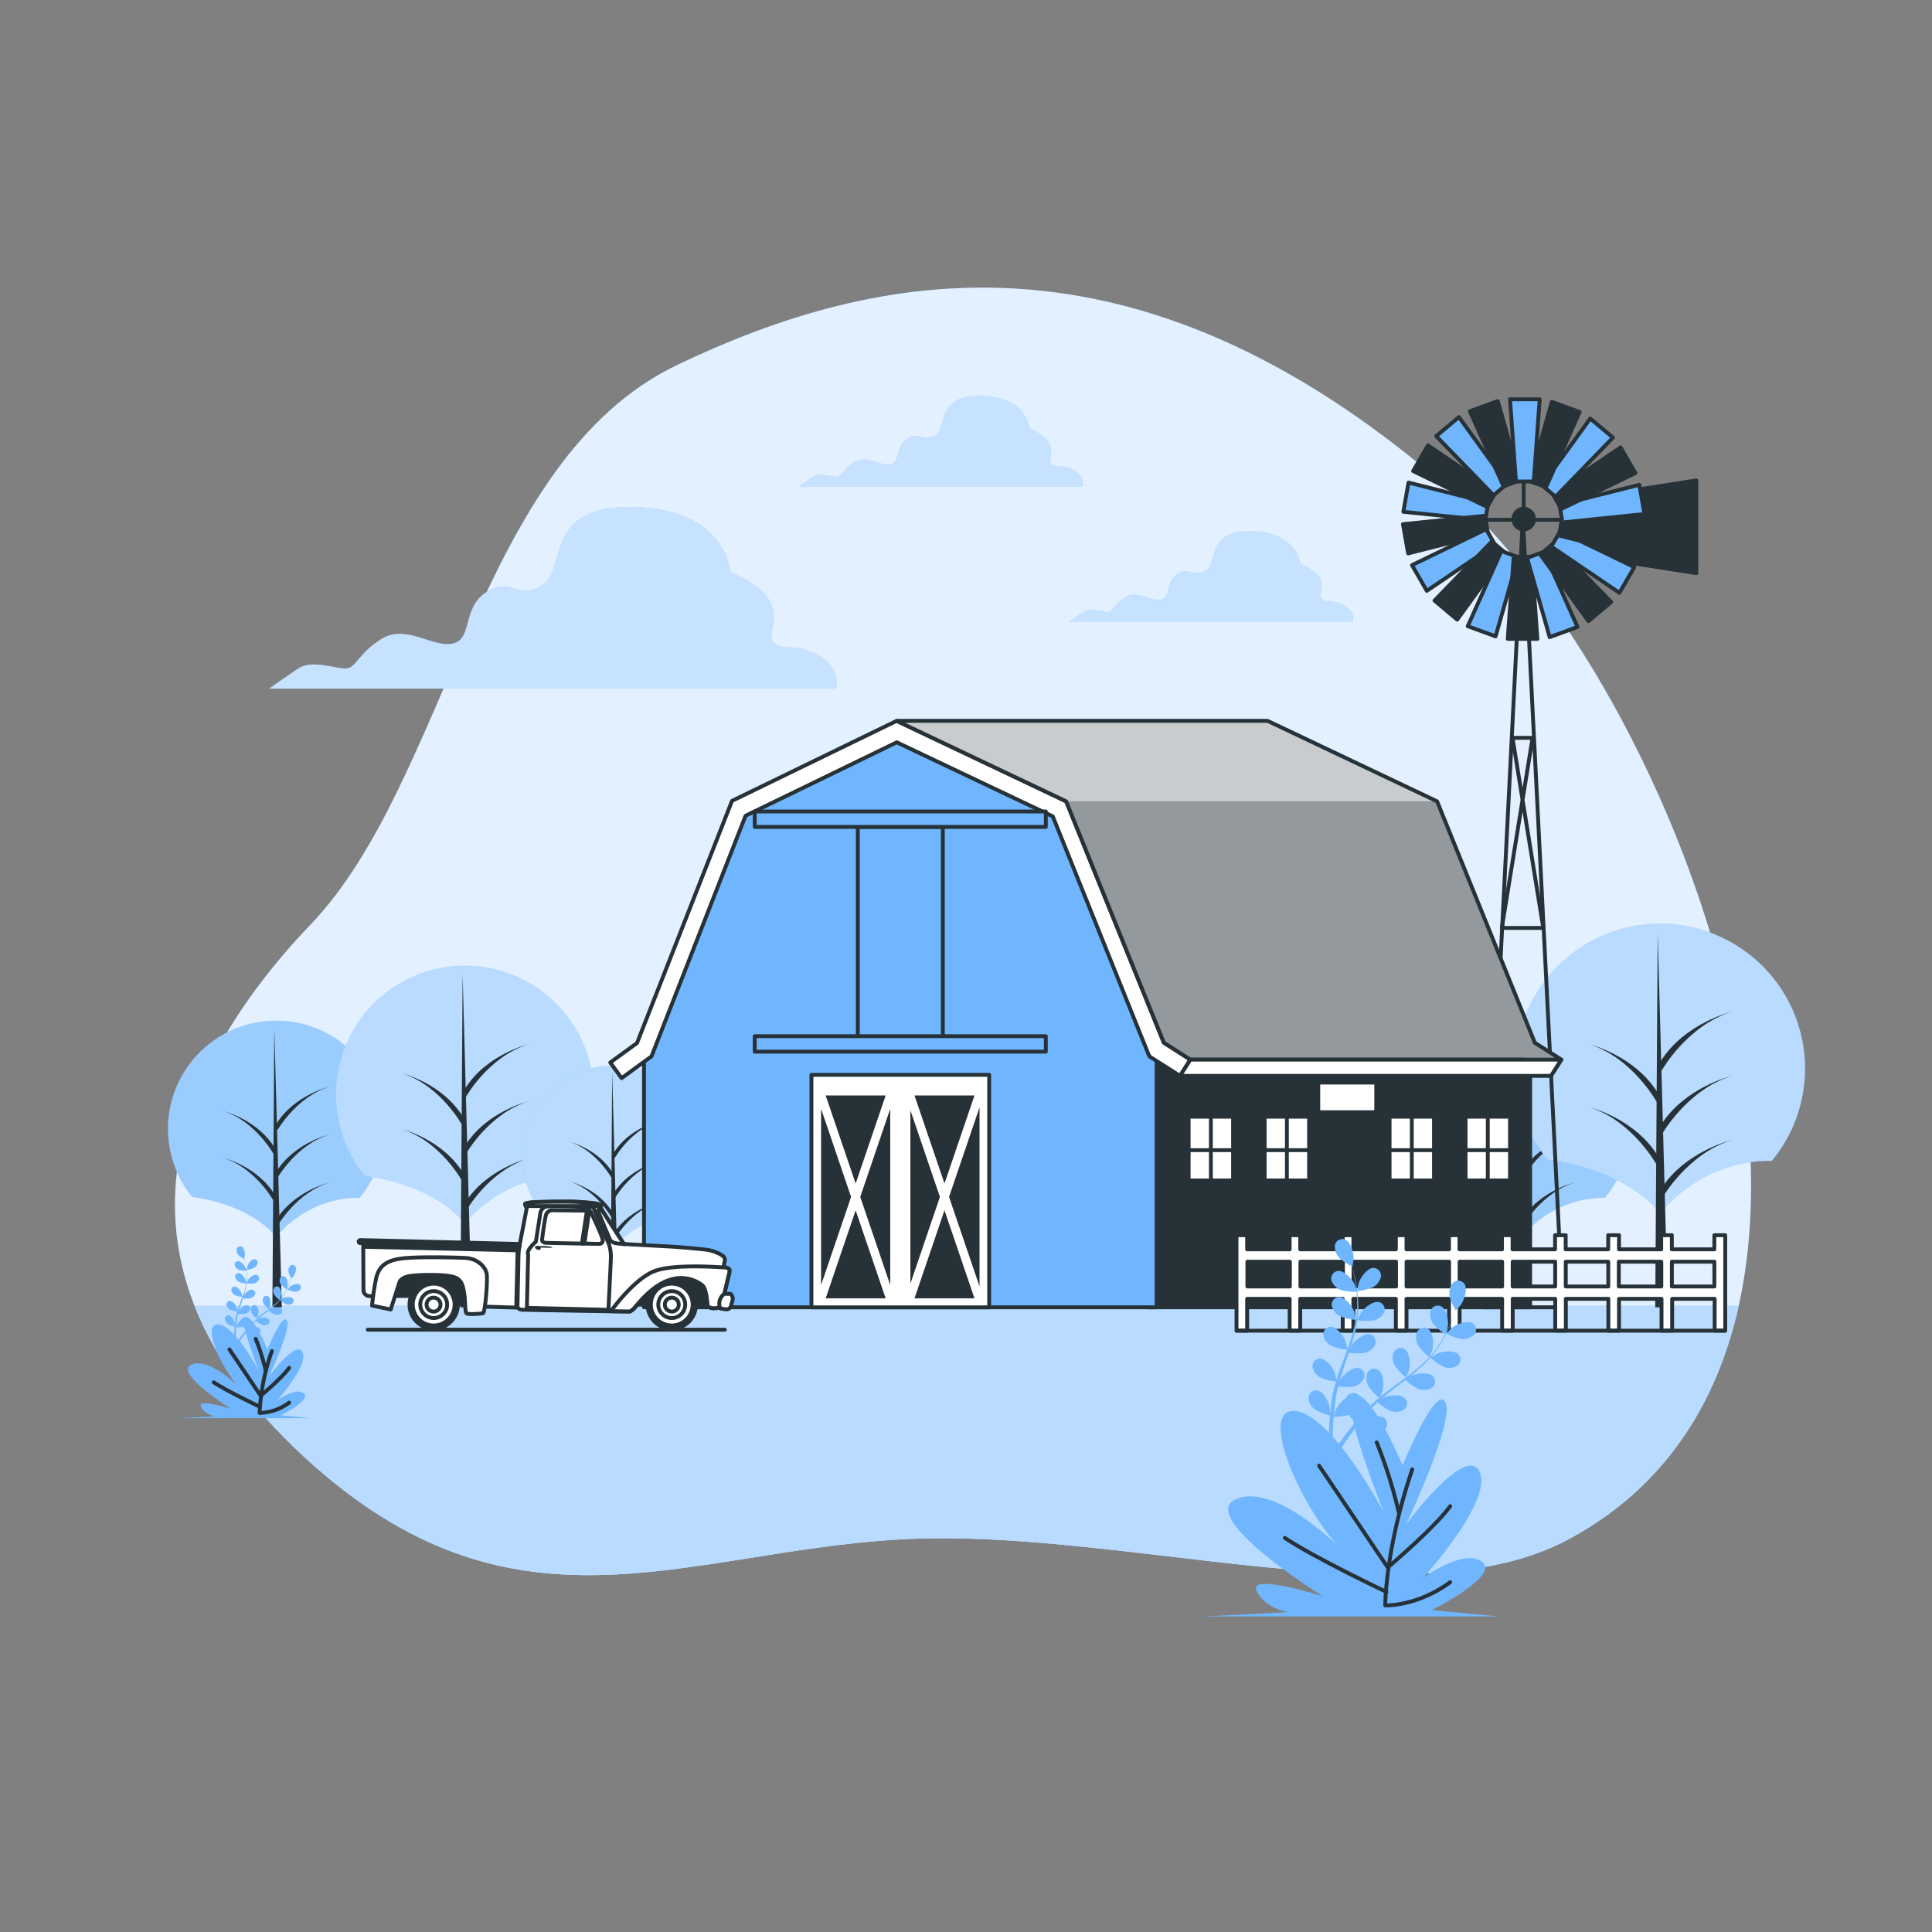 <svg xmlns="http://www.w3.org/2000/svg" viewBox="0 0 500 500"><rect x="0" y="0" width="500" height="500" fill="#808080" stroke="none"/><defs><clipPath id="a"><path d="m404.07 274.23-6.86-4.37-25.29-62.47-43.87-20.83h-96l43.87 20.83 25.29 62.47 6.86 4.37h86.69l6.63 4.21 2.68-4.21z" style="fill: rgb(38, 50, 56); stroke: rgb(38, 50, 56); stroke-linecap: round; stroke-linejoin: round;"></path></clipPath></defs><path d="M452 326.14c8.83-69.74-34-162.42-78.33-200.69-80.09-69.1-146.63-55.74-198.39-31s-59.1 107.39-94.84 144.77-56.06 87.66-1.84 137.72 98 24.62 154.64 21.44 131.85 21.82 172.51.09c28.4-15.17 42.38-41.47 46.25-72.33Z" style="fill: rgb(112, 182, 254);"></path><path d="M452 326.14c8.83-69.74-34-162.42-78.33-200.69-80.09-69.1-146.63-55.74-198.39-31s-59.1 107.39-94.84 144.77-56.06 87.66-1.84 137.72 98 24.62 154.64 21.44 131.85 21.82 172.51.09c28.4-15.17 42.38-41.47 46.25-72.33Z" style="fill: rgb(255, 255, 255); opacity: 0.8;"></path><path d="M50.33 337.92c5.05 12.86 14.12 25.95 28.27 39 54.22 50.05 98 24.62 154.64 21.44s131.85 21.82 172.51.09c24.7-13.2 38.5-34.85 44.24-60.55Z" style="fill: rgb(112, 182, 254);"></path><path d="M50.33 337.92c5.05 12.86 14.12 25.95 28.27 39 54.22 50.05 98 24.62 154.64 21.44s131.85 21.82 172.51.09c24.7-13.2 38.5-34.85 44.24-60.55Z" style="fill: rgb(255, 255, 255); opacity: 0.5;"></path><path d="M211.64 169.5c-6.37-3.48-9.27-.58-11.59-3.48s6.38-10.43-11-18c0 0-1.16-16.23-24.92-16.81s-17.38 16.23-23.76 20.28-8.11-2.31-14.48 1.74-3.48 12.17-8.7 13.33-12.17-5.21-18.54-1.16-6.39 7.6-9.28 7.6-8.7-2.32-12.17 0-7.54 5.21-7.54 5.21h146.62s1.72-5.21-4.64-8.71ZM277.76 121.65c-3.19-1.74-4.64-.29-5.8-1.74s3.19-5.23-5.52-9c0 0-.58-8.13-12.48-8.42s-8.7 8.13-11.89 10.16-4.07-1.16-7.26.87-1.74 6.1-4.35 6.68-6.1-2.62-9.29-.58-3.19 3.77-4.64 3.77-4.35-1.16-6.1 0-3.77 2.61-3.77 2.61h73.42s.92-2.61-2.32-4.35ZM347.76 156.65c-3.19-1.74-4.64-.29-5.8-1.74s3.19-5.23-5.52-9c0 0-.58-8.13-12.48-8.42s-8.7 8.13-11.89 10.16-4.07-1.16-7.26.87-1.74 6.1-4.35 6.68-6.1-2.62-9.29-.58-3.19 3.77-4.64 3.77-4.35-1.16-6.1 0-3.77 2.61-3.77 2.61h73.42s.92-2.61-2.32-4.35Z" style="fill: rgb(112, 182, 254);"></path><g style="opacity: 0.6;"><path d="M211.64 169.5c-6.37-3.48-9.27-.58-11.59-3.48s6.38-10.43-11-18c0 0-1.16-16.23-24.92-16.81s-17.38 16.23-23.76 20.28-8.11-2.31-14.48 1.74-3.48 12.17-8.7 13.33-12.17-5.21-18.54-1.16-6.39 7.6-9.28 7.6-8.7-2.32-12.17 0-7.54 5.21-7.54 5.21h146.62s1.72-5.21-4.64-8.71ZM277.76 121.65c-3.19-1.74-4.64-.29-5.8-1.74s3.19-5.23-5.52-9c0 0-.58-8.13-12.48-8.42s-8.7 8.13-11.89 10.16-4.07-1.16-7.26.87-1.74 6.1-4.35 6.68-6.1-2.62-9.29-.58-3.19 3.77-4.64 3.77-4.35-1.16-6.1 0-3.77 2.61-3.77 2.61h73.42s.92-2.61-2.32-4.35ZM347.76 156.65c-3.19-1.74-4.64-.29-5.8-1.74s3.19-5.23-5.52-9c0 0-.58-8.13-12.48-8.42s-8.7 8.13-11.89 10.16-4.07-1.16-7.26.87-1.74 6.1-4.35 6.68-6.1-2.62-9.29-.58-3.19 3.77-4.64 3.77-4.35-1.16-6.1 0-3.77 2.61-3.77 2.61h73.42s.92-2.61-2.32-4.35Z" style="fill: rgb(255, 255, 255);"></path></g><path d="M49.76 309.79s14.41 1.43 21.71 10.36c0 0 7.71-10.35 21.56-10.13a28 28 0 1 0-43.27-.2Z" style="fill: rgb(112, 182, 254);"></path><path d="M49.76 309.79s14.41 1.43 21.71 10.36c0 0 7.71-10.35 21.56-10.13a28 28 0 1 0-43.27-.2Z" style="fill: rgb(255, 255, 255); opacity: 0.3;"></path><path d="m70.99 266.13-.49 72.2h2.44l-1.95-72.2z" style="fill: rgb(38, 50, 56);"></path><path d="M71.72 317.43s4.86-8.76 13.62-11.43c0 0-9.24 2.19-13.86 9.72ZM71.72 292.63s4.86-8.75 13.62-11.43c0 0-9.24 2.19-13.86 9.73ZM71.72 305s4.86-8.76 13.62-11.43c0 0-9.24 2.19-13.86 9.72ZM71 299s-4.69-8.75-13.14-11.43c0 0 8.92 2.19 13.37 9.73ZM71 311.1s-4.69-8.75-13.14-11.42c0 0 8.92 2.19 13.37 9.72Z" style="fill: rgb(38, 50, 56);"></path><path d="M94.43 304.32s17.16 1.7 25.87 12.34c0 0 9.19-12.33 25.7-12.08a33.36 33.36 0 1 0-51.58-.23Z" style="fill: rgb(112, 182, 254);"></path><path d="M94.43 304.32s17.16 1.7 25.87 12.34c0 0 9.19-12.33 25.7-12.08a33.36 33.36 0 1 0-51.58-.23Z" style="fill: rgb(255, 255, 255); opacity: 0.5;"></path><path d="m119.73 252.28-.58 86.05h2.9l-2.32-86.05z" style="fill: rgb(38, 50, 56);"></path><path d="M120.6 313.42s5.79-10.43 16.22-13.62c0 0-11 2.61-16.51 11.59ZM120.6 283.86s5.79-10.43 16.22-13.62c0 0-11 2.61-16.51 11.59ZM120.6 298.64s5.79-10.43 16.22-13.62c0 0-11 2.61-16.51 11.59ZM119.74 291.4s-5.59-10.43-15.66-13.62c0 0 10.63 2.61 15.94 11.59ZM119.74 305.88s-5.59-10.43-15.66-13.62c0 0 10.63 2.61 15.94 11.59Z" style="fill: rgb(38, 50, 56);"></path><path d="M140.52 314.26s12.16 1.2 18.31 8.73a23.55 23.55 0 0 1 18.2-8.55 23.62 23.62 0 1 0-36.51-.16Z" style="fill: rgb(112, 182, 254);"></path><path d="M140.52 314.26s12.16 1.2 18.31 8.73a23.55 23.55 0 0 1 18.2-8.55 23.62 23.62 0 1 0-36.51-.16Z" style="fill: rgb(255, 255, 255); opacity: 0.5;"></path><path d="m158.43 277.42-.41 60.91h2.05l-1.64-60.91z" style="fill: rgb(38, 50, 56);"></path><path d="M159.05 320.7s4.1-7.39 11.48-9.64c0 0-7.79 1.84-11.69 8.2ZM159.05 299.78s4.1-7.39 11.48-9.64c0 0-7.79 1.84-11.69 8.2ZM159.05 310.24s4.1-7.39 11.48-9.64c0 0-7.79 1.84-11.69 8.2ZM158.44 305.11s-4-7.38-11.08-9.64c0 0 7.52 1.85 11.28 8.2ZM158.44 315.36s-4-7.38-11.08-9.64c0 0 7.52 1.85 11.28 8.21Z" style="fill: rgb(38, 50, 56);"></path><path d="M372.07 309.79s14.4 1.43 21.7 10.36c0 0 7.72-10.35 21.57-10.13a28 28 0 1 0-43.27-.2Z" style="fill: rgb(112, 182, 254);"></path><path d="M372.07 309.79s14.4 1.43 21.7 10.36c0 0 7.72-10.35 21.57-10.13a28 28 0 1 0-43.27-.2Z" style="fill: rgb(255, 255, 255); opacity: 0.3;"></path><path d="m393.3 266.13-.49 72.2h2.43l-1.94-72.2z" style="fill: rgb(38, 50, 56);"></path><path d="M394 317.43s4.86-8.76 13.61-11.43c0 0-9.24 2.19-13.86 9.72ZM394 292.63s4.86-8.75 13.61-11.43c0 0-9.24 2.19-13.86 9.73ZM394 305s4.86-8.76 13.61-11.43c0 0-9.24 2.19-13.86 9.72ZM393.31 299s-4.7-8.75-13.14-11.43c0 0 8.91 2.19 13.37 9.73ZM393.31 311.1s-4.7-8.75-13.14-11.42c0 0 8.91 2.19 13.37 9.72Z" style="fill: rgb(38, 50, 56);"></path><path d="M400.6 300.11S419.89 302 429.66 314c0 0 10.33-13.85 28.88-13.57a37.49 37.49 0 1 0-58-.26Z" style="fill: rgb(112, 182, 254);"></path><path d="M400.6 300.11S419.89 302 429.66 314c0 0 10.33-13.85 28.88-13.57a37.49 37.49 0 1 0-58-.26Z" style="fill: rgb(255, 255, 255); opacity: 0.5;"></path><path d="m429.02 241.64-.65 96.69h3.26l-2.61-96.69z" style="fill: rgb(38, 50, 56);"></path><path d="M430 310.34s6.51-11.72 18.23-15.31c0 0-12.37 2.93-18.56 13ZM430 277.13s6.51-11.72 18.23-15.3c0 0-12.37 2.93-18.56 13ZM430 293.73s6.51-11.72 18.23-15.3c0 0-12.37 2.93-18.56 13ZM429 285.59s-6.28-11.72-17.59-15.3c0 0 11.94 2.93 17.91 13ZM429 301.87s-6.28-11.72-17.59-15.3c0 0 11.94 2.93 17.91 13Z" style="fill: rgb(38, 50, 56);"></path><path d="m408.33 143.53 30.67 4.8v-24l-30.67 4.8v14.4z" style="fill: rgb(38, 50, 56); stroke: rgb(38, 50, 56); stroke-linecap: round; stroke-linejoin: round;"></path><path d="m394.12 134.03-10.33 204.3h20.66l-10.33-204.3zM394.33 134.34v-12.99M383.1 134.53h22.16" style="fill: none; stroke: rgb(38, 50, 56); stroke-linecap: round; stroke-linejoin: round;"></path><path d="M399.4 240.15h-10.73l7.96-49.2h-5.19l7.96 49.2z" style="fill: none; stroke: rgb(38, 50, 56); stroke-linecap: round; stroke-linejoin: round;"></path><path d="m385.19 130.09-.8 4.54-21.2-2.18 1.33-7.56 20.67 5.2z" style="fill: rgb(112, 182, 254); stroke: rgb(38, 50, 56); stroke-linecap: round; stroke-linejoin: round;"></path><path d="m384.29 133.48.8 4.53-20.67 5.21-1.33-7.56 21.2-2.18z" style="fill: rgb(38, 50, 56); stroke: rgb(38, 50, 56); stroke-linecap: round; stroke-linejoin: round;"></path><path d="m384.6 136.96 2.3 3.99-17.64 11.96-3.84-6.65 19.18-9.3z" style="fill: rgb(112, 182, 254); stroke: rgb(38, 50, 56); stroke-linecap: round; stroke-linejoin: round;"></path><path d="m386.08 140.14 3.53 2.96-12.49 17.27-5.88-4.94 14.84-15.29z" style="fill: rgb(38, 50, 56); stroke: rgb(38, 50, 56); stroke-linecap: round; stroke-linejoin: round;"></path><path d="m388.56 142.61 4.33 1.58-5.83 20.5-7.21-2.63 8.71-19.45z" style="fill: rgb(112, 182, 254); stroke: rgb(38, 50, 56); stroke-linecap: round; stroke-linejoin: round;"></path><path d="M391.74 144.09h4.6l1.54 21.25h-7.68l1.54-21.25z" style="fill: rgb(38, 50, 56); stroke: rgb(38, 50, 56); stroke-linecap: round; stroke-linejoin: round;"></path><path d="m395.22 144.39 4.33-1.58 8.71 19.45-7.21 2.63-5.83-20.5z" style="fill: rgb(112, 182, 254); stroke: rgb(38, 50, 56); stroke-linecap: round; stroke-linejoin: round;"></path><path d="m398.61 143.48 3.52-2.96 14.84 15.29-5.88 4.94-12.48-17.27z" style="fill: rgb(38, 50, 56); stroke: rgb(38, 50, 56); stroke-linecap: round; stroke-linejoin: round;"></path><path d="m401.47 141.46 2.3-3.98 19.18 9.3-3.84 6.64-17.64-11.96z" style="fill: rgb(112, 182, 254); stroke: rgb(38, 50, 56); stroke-linecap: round; stroke-linejoin: round;"></path><path d="m403.48 138.59.8-4.53 21.2 2.18-1.34 7.56-20.66-5.21z" style="fill: rgb(38, 50, 56); stroke: rgb(38, 50, 56); stroke-linecap: round; stroke-linejoin: round;"></path><path d="m404.38 135.21-.8-4.54 20.67-5.2 1.33 7.56-21.2 2.18z" style="fill: rgb(112, 182, 254); stroke: rgb(38, 50, 56); stroke-linecap: round; stroke-linejoin: round;"></path><path d="m404.07 131.72-2.3-3.99 17.64-11.95 3.84 6.64-19.18 9.3z" style="fill: rgb(38, 50, 56); stroke: rgb(38, 50, 56); stroke-linecap: round; stroke-linejoin: round;"></path><path d="m402.59 128.55-3.53-2.96 12.49-17.27 5.88 4.93-14.84 15.3z" style="fill: rgb(112, 182, 254); stroke: rgb(38, 50, 56); stroke-linecap: round; stroke-linejoin: round;"></path><path d="m400.11 126.08-4.33-1.58 5.83-20.5 7.21 2.63-8.71 19.45zM387.19 127.22l-2.3 3.99-19.18-9.3 3.84-6.65 17.64 11.96z" style="fill: rgb(38, 50, 56); stroke: rgb(38, 50, 56); stroke-linecap: round; stroke-linejoin: round;"></path><path d="m390.06 125.21-3.53 2.96-14.84-15.3 5.88-4.93 12.49 17.27z" style="fill: rgb(112, 182, 254); stroke: rgb(38, 50, 56); stroke-linecap: round; stroke-linejoin: round;"></path><path d="m393.44 124.3-4.33 1.57-8.71-19.45 7.22-2.62 5.82 20.5z" style="fill: rgb(38, 50, 56); stroke: rgb(38, 50, 56); stroke-linecap: round; stroke-linejoin: round;"></path><path d="M396.93 124.6h-4.6l-1.54-21.26h7.68l-1.54 21.26z" style="fill: rgb(112, 182, 254); stroke: rgb(38, 50, 56); stroke-linecap: round; stroke-linejoin: round;"></path><path d="M397 134.34a2.66 2.66 0 1 0-2.66 2.66 2.66 2.66 0 0 0 2.66-2.66ZM297 271.83h99v66.5h-99z" style="fill: rgb(38, 50, 56); stroke: rgb(38, 50, 56); stroke-linecap: round; stroke-linejoin: round;"></path><path d="M299.33 338.33H166.67v-66.66l24.46-62.48L232 189.33l42.13 20 25.2 62.34v66.66z" style="fill: rgb(112, 182, 254); stroke: rgb(38, 50, 56); stroke-linecap: round; stroke-linejoin: round;"></path><path d="m160.87 279.02-2.94-4.04 6.93-5.04 24.58-62.67 42.61-20.71 43.87 20.83 25.29 62.47 6.86 4.37-2.68 4.21-7.81-4.97-.3-.47-24.82-61.72-40.38-19.17-39.13 19.01-24.35 62.27-7.73 5.63z" style="fill: rgb(255, 255, 255); stroke: rgb(38, 50, 56); stroke-linecap: round; stroke-linejoin: round;"></path><path d="M222 214h22v56.17h-22z" style="fill: rgb(112, 182, 254); stroke: rgb(38, 50, 56); stroke-linecap: round; stroke-linejoin: round;"></path><path d="M210 278.17h46v60.17h-46z" style="fill: rgb(255, 255, 255); stroke: rgb(38, 50, 56); stroke-linecap: round; stroke-linejoin: round;"></path><path d="M195.33 268.17h75.33v4h-75.33zM195.33 210h75.33v4h-75.33z" style="fill: rgb(112, 182, 254); stroke: rgb(38, 50, 56); stroke-linecap: round; stroke-linejoin: round;"></path><path d="m220.26 309.76-7.76-22.8v45.6l7.76-22.8zM229.21 283.5h-15.53l7.76 22.8 7.77-22.8zM221.44 313.23l-7.76 22.79h15.53l-7.77-22.79zM222.63 309.76l7.76 22.8v-45.6l-7.76 22.8zM252.2 283.5h-15.53l7.76 22.8 7.77-22.8zM243.25 309.76l-7.64-22.43v44.87l7.64-22.44zM245.61 309.76l7.89 23.16V286.6l-7.89 23.16zM244.43 313.23l-7.76 22.79h15.53l-7.77-22.79zM404.07 274.23l-6.86-4.37-25.29-62.47-43.87-20.83h-96l43.87 20.83 25.29 62.47 6.86 4.37h86.69l6.63 4.21 2.68-4.21z" style="fill: rgb(38, 50, 56);"></path><g style="clip-path: url(&quot;#a&quot;);"><path d="m404.07 274.23-6.86-4.37-25.29-62.47-43.87-20.83h-96l43.87 20.83 25.29 62.47 6.86 4.37h86.69l6.63 4.21 2.68-4.21z" style="fill: rgb(255, 255, 255); opacity: 0.5;"></path><path d="M275.92 207.39h96l-43.87-20.83h-96l43.87 20.83z" style="fill: rgb(255, 255, 255); opacity: 0.5;"></path></g><path d="m404.07 274.23-6.86-4.37-25.29-62.47-43.87-20.83h-96l43.87 20.83 25.29 62.47 6.86 4.37h86.69l6.63 4.21 2.68-4.21z" style="fill: none; stroke: rgb(38, 50, 56); stroke-linecap: round; stroke-linejoin: round;"></path><path d="M308.07 274.23h96l-2.68 4.21h-96l2.68-4.21z" style="fill: rgb(255, 255, 255); stroke: rgb(38, 50, 56); stroke-linecap: round; stroke-linejoin: round;"></path><path d="M308.12 289.5h4.75v7.66h-4.75zM313.87 289.5h4.75v7.66h-4.75zM308.12 298.16h4.75V305h-4.75zM313.87 298.16h4.75V305h-4.75zM327.79 289.5h4.75v7.66h-4.75zM333.54 289.5h4.75v7.66h-4.75zM327.79 298.16h4.75V305h-4.75zM333.54 298.16h4.75V305h-4.75zM360.12 289.5h4.75v7.66h-4.75zM365.87 289.5h4.75v7.66h-4.75zM360.12 298.16h4.75V305h-4.75zM365.87 298.16h4.75V305h-4.75zM379.79 289.5h4.75v7.66h-4.75zM385.54 289.5h4.75v7.66h-4.75zM379.79 298.16h4.75V305h-4.75zM385.54 298.16h4.75V305h-4.75zM341.67 280.67h14v6.67h-14z" style="fill: rgb(255, 255, 255);"></path><path d="M443.67 319.67v3.66h-11v-3.66h-2.75v3.66H419v-3.66h-2.8v3.66h-11v-3.66h-2.75v3.66h-11v-3.66h-2.74v3.66h-11v-3.66H375v3.66h-11v-3.66h-2.75v3.66h-11v-3.66h-2.75v3.66h-11v-3.66h-2.74v3.66h-11v-3.66h-2.75v24.71h2.75v-8.24h11v8.24h2.74v-8.24h11v8.24h2.75v-8.24h11v8.24H364v-8.24h11v8.24h2.75v-8.24h11v8.24h2.74v-8.24h11v8.24h2.75v-8.24h11v8.24H419v-8.24h11v8.24h2.75v-8.24h11v8.24h2.74v-24.71Zm-120.85 13.27v-6.41h11v6.41Zm13.73 0v-6.41h11v6.41Zm13.74 0v-6.41h11v6.41Zm13.73 0v-6.41h11v6.41Zm13.73 0v-6.41h11v6.41Zm13.73 0v-6.41h11v6.41Zm13.74 0v-6.41h11v6.41Zm13.73 0v-6.41h11v6.41Zm13.73 0v-6.41h11v6.41Z" style="fill: rgb(255, 255, 255); stroke: rgb(38, 50, 56); stroke-linecap: round; stroke-linejoin: round;"></path><path d="M320.07 344.38h126.34" style="fill: none; stroke: rgb(38, 50, 56); stroke-linecap: round; stroke-linejoin: round;"></path><path d="M351.21 334.15s.38-2 .42-2.11c.46-1.42 2.18-3.9 3.85-3.9a2 2 0 0 1 1.91 2.25 4.15 4.15 0 0 1-2.13 2.76 14.42 14.42 0 0 1-4.05 1Z" style="fill: rgb(112, 182, 254);"></path><path d="M348 320.75c1.57.56 2.35 3.48 2.3 5 0 .13-.3 2.14-.33 2.13.13.46.26.95.39 1.5.24 1 .5 2.13.69 3.39a34.62 34.62 0 0 1 .45 4.08 25.44 25.44 0 0 1-.16 4.58.13.13 0 0 1 0 .06c.21-.45.83-1.67.89-1.76.82-1.25 3.13-3.18 4.75-2.73a2 2 0 0 1 1.24 2.67 4.13 4.13 0 0 1-2.78 2.09 13.72 13.72 0 0 1-4.13-.1 34.61 34.61 0 0 1-1 4.57c-.25.88-.52 1.75-.81 2.62l.39-.76c.82-1.25 3.14-3.18 4.75-2.73a2 2 0 0 1 1.24 2.67 4.13 4.13 0 0 1-2.78 2.09 13.07 13.07 0 0 1-4-.08l-.33 1c-.56 1.6-1.12 3.19-1.61 4.77-.18.56-.33 1.11-.49 1.67.17-.34.32-.62.34-.66.82-1.25 3.14-3.18 4.75-2.74a2 2 0 0 1 1.24 2.68 4.14 4.14 0 0 1-2.78 2.09 12.54 12.54 0 0 1-3.9-.07c-.14.58-.28 1.15-.39 1.71-.07.38-.16.75-.21 1.14s-.11.77-.16 1.14c-.07.74-.16 1.49-.21 2.2 0 .5-.08 1-.11 1.45.17-.55.52-1.63.56-1.72a7.78 7.78 0 0 1 2.56-2.91 2.16 2.16 0 0 1 .22-.39 2 2 0 0 1 2.91-.45c1.27 1.09.95 4.09.37 5.47 0 .08-.51.92-.81 1.44l.68-.84c.46-.57.94-1.12 1.46-1.72l.78-.85c.26-.29.56-.56.85-.85.66-.64 1.37-1.27 2.1-1.88a13.17 13.17 0 0 1-2.74-2.88 4.16 4.16 0 0 1-.34-3.47 2 2 0 0 1 2.81-.89c1.42.89 1.56 3.9 1.19 5.35 0 .09-.4 1.1-.62 1.65.44-.36.88-.73 1.34-1.08 1.32-1 2.69-2 4.05-3l1.25-.93a13.6 13.6 0 0 1-2.86-3 4.12 4.12 0 0 1-.33-3.47 2 2 0 0 1 2.8-.89c1.42.89 1.56 3.91 1.2 5.35 0 .11-.58 1.56-.74 1.93.91-.68 1.81-1.37 2.68-2.08a34.83 34.83 0 0 0 3.31-3.08 13.74 13.74 0 0 1-2.88-3 4.1 4.1 0 0 1-.33-3.46 2 2 0 0 1 2.81-.89c1.41.89 1.55 3.9 1.19 5.35 0 .09-.44 1.2-.66 1.72l.09.05a25.61 25.61 0 0 0 2.71-3.64c.45-.71.84-1.41 1.2-2.1a13.62 13.62 0 0 1-3.11-2.6 4.18 4.18 0 0 1-.71-3.41 2 2 0 0 1 2.69-1.2c1.51.73 2 3.71 1.78 5.19 0 .08-.22.89-.38 1.47.16-.31.33-.63.48-.94.55-1.14 1-2.21 1.36-3.17.21-.55.38-1 .55-1.51a13.21 13.21 0 0 1-1.55-3.72A4.18 4.18 0 0 1 376 332a2 2 0 0 1 2.94.19c1 1.34 0 4.2-.82 5.42-.07.1-1.43 1.61-1.45 1.59-.15.45-.31.93-.5 1.46-.36 1-.77 2.05-1.3 3.21a32.63 32.63 0 0 1-1.88 3.65 25.49 25.49 0 0 1-2.66 3.74c.41-.26 1.6-.94 1.7-1 1.37-.59 4.37-.92 5.47.34a2 2 0 0 1-.44 2.91 4.13 4.13 0 0 1-3.47.21 14 14 0 0 1-3.39-2.35 34.53 34.53 0 0 1-3.35 3.26c-.69.59-1.4 1.17-2.12 1.74l.75-.42c1.37-.59 4.37-.92 5.47.34a2 2 0 0 1-.44 2.91 4.13 4.13 0 0 1-3.47.21 13 13 0 0 1-3.3-2.27l-.84.65c-1.34 1-2.68 2-4 3.08-.45.37-.89.75-1.32 1.12l.65-.36c1.37-.59 4.37-.92 5.47.34a2 2 0 0 1-.44 2.92 4.18 4.18 0 0 1-3.48.21 12.57 12.57 0 0 1-3.21-2.21c-.44.4-.87.8-1.27 1.21s-.55.54-.8.84l-.77.86c-.47.57-.95 1.15-1.39 1.72-.31.39-.6.77-.89 1.15.45-.37 1.34-1.08 1.42-1.13 1.27-.79 4.18-1.57 5.46-.49a2 2 0 0 1 0 2.94 4.16 4.16 0 0 1-3.41.74 13.59 13.59 0 0 1-3.68-1.8c-.48.63-.94 1.25-1.37 1.84-1.47 2-2.63 3.8-3.42 5l-.08.12-1-.49.16-.24c.83-1.24 2-3 3.57-5 .48-.64 1-1.32 1.56-2a23.09 23.09 0 0 1-1.58-2 14.56 14.56 0 0 1-3.94.48c-.05.79-.1 1.56-.13 2.29-.1 2.52-.09 4.62-.07 6.09v.17l-1.12-.54c0-1.46.05-3.44.2-5.77 0-.81.12-1.66.2-2.54a13.93 13.93 0 0 1-3.82-1.5 4.12 4.12 0 0 1-1.75-3 2 2 0 0 1 2.17-2c1.66.21 3.05 2.89 3.33 4.35 0 .09.08 1.05.12 1.66 0-.36.06-.71.1-1.08.07-.73.17-1.46.27-2.24l.18-1.14c.06-.39.16-.78.24-1.18.2-.9.45-1.82.72-2.73a12.77 12.77 0 0 1-3.88-.89 4.14 4.14 0 0 1-2.19-2.7 2 2 0 0 1 1.85-2.3c1.67 0 3.45 2.4 3.94 3.81 0 .09.27 1.14.4 1.72.16-.55.33-1.1.51-1.64.54-1.59 1.14-3.17 1.72-4.75.18-.49.36-1 .53-1.46a13.86 13.86 0 0 1-4-.9 4.15 4.15 0 0 1-2.19-2.71 2 2 0 0 1 1.85-2.29c1.67 0 3.45 2.39 3.95 3.8 0 .11.38 1.62.44 2 .39-1.07.76-2.13 1.09-3.2a34.67 34.67 0 0 0 1.06-4.4 13.7 13.7 0 0 1-4-.91 4.09 4.09 0 0 1-2.19-2.7 2 2 0 0 1 1.85-2.29c1.67 0 3.45 2.39 3.94 3.8 0 .1.3 1.25.41 1.8h.09a25.32 25.32 0 0 0 .26-4.54c0-.84-.08-1.64-.16-2.41a13.43 13.43 0 0 1-4-.46 4.13 4.13 0 0 1-2.47-2.45 2 2 0 0 1 1.59-2.48c1.65-.22 3.69 2 4.34 3.35 0 .07.3.86.5 1.43-.05-.35-.08-.71-.13-1-.17-1.26-.4-2.39-.61-3.4-.13-.57-.26-1.09-.38-1.56a13.46 13.46 0 0 1-3.34-2.26 4.14 4.14 0 0 1-1.07-3.31 2 2 0 0 1 2.51-1.43Z" style="fill: rgb(112, 182, 254);"></path><path d="M378.21 346.53a14.09 14.09 0 0 1-3.92-1.39s1.41-1.46 1.51-1.54c1.17-.93 4-2 5.36-1.11a2 2 0 0 1 .35 2.92 4.13 4.13 0 0 1-3.3 1.12ZM363 379.26s-8-19.12-12.42-18.26 7.61 30.48 7.61 30.48-13.95-26.32-23.47-26.32 3.49 29.1 15.54 38.79c0 0-19-20.5-30.13-16.07s22.2 25.22 22.2 25.22-19.33-6.1-17.13-1.42 8.25 5.55 8.25 5.55l-21.88 1.1h76.12l-17.13-1.66s17.77-8.87 13-12.47-15.23 4.16-15.23 4.16 18.08-19.95 14.59-27.43-19 13.57-19 13.57 12.69-26.88 10.15-31.59S363 379.26 363 379.26Z" style="fill: rgb(112, 182, 254);"></path><path d="M365.49 380.27c-7 20.62-7 35.21-7 35.21s8.25.32 16.81-6" style="fill: none; stroke: rgb(38, 50, 56); stroke-linecap: round; stroke-linejoin: round;"></path><path d="M362 391.37a124.26 124.26 0 0 0-5.71-18.08" style="fill: none; stroke: rgb(38, 50, 56); stroke-linecap: round; stroke-linejoin: round;"></path><path d="m341.38 379.32 17.76 26.33s12.06-10.15 16.18-15.86M358.83 412s-18.72-8.88-26.33-14" style="fill: none; stroke: rgb(38, 50, 56); stroke-linecap: round; stroke-linejoin: round;"></path><path d="m63.85 328.65.19-1c.21-.65 1-1.77 1.76-1.77a.9.9 0 0 1 .87 1 1.93 1.93 0 0 1-1 1.26 6.32 6.32 0 0 1-1.82.51Z" style="fill: rgb(112, 182, 254);"></path><path d="M62.38 322.55c.72.26 1.07 1.59 1 2.27 0 .05-.14 1-.15 1 0 .21.11.43.17.68.11.45.23 1 .32 1.54a16.83 16.83 0 0 1 .2 1.86 11.39 11.39 0 0 1-.07 2.09c.09-.2.37-.76.4-.8.37-.56 1.43-1.44 2.16-1.24a.9.9 0 0 1 .57 1.21 1.89 1.89 0 0 1-1.27 1 6 6 0 0 1-1.88-.05 15.94 15.94 0 0 1-.45 2.09c-.11.39-.24.79-.37 1.19l.18-.35c.37-.57 1.43-1.45 2.16-1.24A.9.9 0 0 1 66 335a1.89 1.89 0 0 1-1.27 1 6 6 0 0 1-1.82 0c-.06.15-.11.31-.16.46-.25.73-.5 1.45-.73 2.17-.08.25-.15.51-.22.76l.15-.3c.38-.57 1.43-1.45 2.17-1.25a.9.9 0 0 1 .56 1.22 1.88 1.88 0 0 1-1.26.95 5.5 5.5 0 0 1-1.78 0c-.06.26-.13.52-.18.78s-.07.34-.09.52 0 .35-.08.52c0 .33-.07.68-.09 1s0 .44 0 .66c.07-.25.24-.74.25-.78a3.61 3.61 0 0 1 1.17-1.33 1 1 0 0 1 .1-.17.9.9 0 0 1 1.32-.21c.58.5.44 1.86.17 2.49l-.37.66.31-.39.67-.78.35-.39c.12-.13.26-.25.39-.38.3-.3.63-.58 1-.86a5.86 5.86 0 0 1-1.25-1.31 1.91 1.91 0 0 1-.31-1.74.91.91 0 0 1 1.28-.41c.65.41.71 1.78.55 2.44 0 0-.19.5-.29.75l.61-.49c.6-.47 1.23-.92 1.85-1.37l.57-.42a6.12 6.12 0 0 1-1.3-1.36 1.87 1.87 0 0 1-.16-1.58.91.91 0 0 1 1.28-.4c.65.4.71 1.77.54 2.43 0 .05-.26.71-.33.88.42-.31.83-.62 1.22-.94a17 17 0 0 0 1.51-1.41 6.32 6.32 0 0 1-1.33-1.36 1.91 1.91 0 0 1-.16-1.58.91.91 0 0 1 1.28-.4c.65.4.71 1.77.55 2.43 0 .05-.2.55-.3.79a11.65 11.65 0 0 0 1.23-1.66c.21-.32.38-.64.55-1a6.37 6.37 0 0 1-1.42-1.19 1.92 1.92 0 0 1-.32-1.55.91.91 0 0 1 1.23-.55c.68.34.9 1.69.8 2.37 0 0-.09.4-.17.67l.22-.43c.25-.52.45-1 .62-1.45.09-.25.18-.47.25-.68a6.22 6.22 0 0 1-.7-1.7 1.91 1.91 0 0 1 .42-1.53.91.91 0 0 1 1.34.09c.46.61 0 1.91-.37 2.46 0 0-.65.74-.66.73-.06.21-.14.43-.22.67-.17.44-.35.94-.59 1.46a15.54 15.54 0 0 1-.86 1.66 11.13 11.13 0 0 1-1.21 1.71c.19-.12.73-.43.78-.45.62-.27 2-.42 2.49.16a.89.89 0 0 1-.2 1.32 1.9 1.9 0 0 1-1.58.1 6.52 6.52 0 0 1-1.55-1.07A16.42 16.42 0 0 1 71 338l-1 .79.34-.19c.63-.26 2-.42 2.49.16a.89.89 0 0 1-.2 1.32 1.86 1.86 0 0 1-1.58.1 5.77 5.77 0 0 1-1.5-1l-.38.3c-.61.47-1.22.93-1.81 1.41-.21.16-.4.34-.6.51l.29-.17c.63-.27 2-.42 2.49.16a.89.89 0 0 1-.2 1.32 1.89 1.89 0 0 1-1.58.1 5.75 5.75 0 0 1-1.46-1c-.2.18-.4.36-.58.55s-.25.24-.37.38l-.35.39-.63.78-.4.53.64-.52c.58-.36 1.91-.71 2.49-.22a.9.9 0 0 1 0 1.34 1.93 1.93 0 0 1-1.55.34 6.19 6.19 0 0 1-1.68-.83l-.62.84c-.67.93-1.2 1.73-1.56 2.3v.06l-.47-.23.08-.11c.37-.56.92-1.36 1.62-2.29.22-.29.46-.6.71-.91a10.51 10.51 0 0 1-.72-.9 6.61 6.61 0 0 1-1.79.22c0 .36-.05.71-.06 1v2.86l-.51-.25c0-.67 0-1.57.09-2.63 0-.37 0-.76.09-1.16a6 6 0 0 1-1.74-.68 1.89 1.89 0 0 1-.8-1.37.9.9 0 0 1 1-.9c.76.09 1.39 1.31 1.51 2 0 0 0 .48.06.75v-.49c0-.33.07-.66.12-1 0-.17.05-.34.08-.52s.08-.35.11-.53c.09-.41.21-.83.33-1.25a6 6 0 0 1-1.77-.4 1.89 1.89 0 0 1-1-1.23.91.91 0 0 1 .85-1.05c.76 0 1.57 1.09 1.79 1.74 0 0 .13.51.18.78.08-.25.15-.5.24-.75.24-.72.51-1.44.78-2.16l.24-.67a6.14 6.14 0 0 1-1.83-.41 1.89 1.89 0 0 1-1-1.23.9.9 0 0 1 .84-1c.77 0 1.58 1.09 1.8 1.73 0 .05.17.74.21.91.17-.48.34-1 .49-1.46a14.87 14.87 0 0 0 .48-2 6.31 6.31 0 0 1-1.84-.41 1.89 1.89 0 0 1-1-1.23.91.91 0 0 1 .85-1.05c.76 0 1.57 1.09 1.79 1.74 0 0 .14.56.19.81a12.28 12.28 0 0 0 .12-2.07c0-.38 0-.74-.07-1.09a6.26 6.26 0 0 1-1.84-.21 1.9 1.9 0 0 1-1.13-1.12.91.91 0 0 1 .73-1.13c.75-.1 1.68.91 2 1.53 0 0 .15.39.23.65v-.47c-.08-.58-.19-1.09-.28-1.55l-.17-.71a6.51 6.51 0 0 1-1.53-1 1.89 1.89 0 0 1-.48-1.51.9.9 0 0 1 1.11-.79Z" style="fill: rgb(112, 182, 254);"></path><path d="M76.15 334.29a6.38 6.38 0 0 1-1.78-.63s.64-.66.68-.7c.53-.42 1.81-.93 2.45-.51a.9.9 0 0 1 .15 1.33 1.83 1.83 0 0 1-1.5.51ZM69.2 349.2s-3.61-8.71-5.63-8.33S67 354.76 67 354.76s-6.35-12-10.69-12 1.59 13.25 7.08 17.67c0 0-8.67-9.34-13.72-7.32s10.14 11.49 10.14 11.49S51 361.83 52 364s3.75 2.53 3.75 2.53l-10 .5h34.72l-7.8-.76s8.09-4 5.92-5.68-6.93 1.9-6.93 1.9 8.23-9.09 6.64-12.5-8.67 6.19-8.67 6.19 5.78-12.25 4.63-14.39-5.06 7.41-5.06 7.41Z" style="fill: rgb(112, 182, 254);"></path><path d="M70.36 349.66a55.28 55.28 0 0 0-3.18 16 13.26 13.26 0 0 0 7.66-2.66" style="fill: none; stroke: rgb(38, 50, 56); stroke-linecap: round; stroke-linejoin: round;"></path><path d="M68.77 354.72a56 56 0 0 0-2.6-8.24" style="fill: none; stroke: rgb(38, 50, 56); stroke-linecap: round; stroke-linejoin: round;"></path><path d="m59.38 349.23 8.09 12S73 356.6 74.84 354M67.32 364.11s-8.52-4.05-12-6.36M95.18 344.12h92.41" style="fill: none; stroke: rgb(38, 50, 56); stroke-linecap: round; stroke-linejoin: round;"></path><path d="M133.47 322.26h1.9l-.27 16.43h-2.48l.85-16.43z" style="fill: rgb(50, 50, 50);"></path><path d="M101.18 335.89h16.21l1.8 2.26h65.41v-9.01h-82.07l-1.35 6.75z" style="fill: rgb(38, 50, 56);"></path><path d="m94 321.62.07 12.47a1.63 1.63 0 0 0 1.15 1.29 27.78 27.78 0 0 0 3.67.13l3-5.53a3.64 3.64 0 0 1 3.41-2.45c2.7-.06 14.79.58 14.79.58a3.33 3.33 0 0 1 2.06 2.38c.51 1.93.32 7.59.32 7.59l11.13.32.38-16Z" style="fill: rgb(255, 255, 255); stroke: rgb(38, 50, 56); stroke-linecap: round; stroke-linejoin: round;"></path><path d="M180.61 337.63a6.76 6.76 0 1 0-6.75 6.75 6.75 6.75 0 0 0 6.75-6.75Z" style="fill: rgb(38, 50, 56);"></path><path d="M179.26 337.63a5.41 5.41 0 1 0-5.4 5.4 5.4 5.4 0 0 0 5.4-5.4Z" style="fill: rgb(255, 255, 255); stroke: rgb(38, 50, 56); stroke-linecap: round; stroke-linejoin: round;"></path><path d="M177.33 337.63a3.48 3.48 0 1 0-3.47 3.47 3.47 3.47 0 0 0 3.47-3.47Z" style="fill: rgb(255, 255, 255); stroke: rgb(38, 50, 56); stroke-linecap: round; stroke-linejoin: round;"></path><path d="M175.66 337.63a1.8 1.8 0 1 0-1.8 1.8 1.81 1.81 0 0 0 1.8-1.8Z" style="fill: rgb(255, 255, 255); stroke: rgb(38, 50, 56); stroke-linecap: round; stroke-linejoin: round;"></path><path d="M119 337.63a6.76 6.76 0 1 0-6.76 6.75 6.76 6.76 0 0 0 6.76-6.75Z" style="fill: rgb(38, 50, 56);"></path><path d="M117.65 337.63a5.41 5.41 0 1 0-5.41 5.4 5.41 5.41 0 0 0 5.41-5.4Z" style="fill: rgb(255, 255, 255); stroke: rgb(38, 50, 56); stroke-linecap: round; stroke-linejoin: round;"></path><path d="M115.72 337.63a3.48 3.48 0 1 0-3.48 3.47 3.47 3.47 0 0 0 3.48-3.47Z" style="fill: rgb(255, 255, 255); stroke: rgb(38, 50, 56); stroke-linecap: round; stroke-linejoin: round;"></path><path d="M114 337.63a1.8 1.8 0 1 0-1.8 1.8 1.8 1.8 0 0 0 1.8-1.8ZM138.66 311.1s-2.81.14-2.76.51a4.76 4.76 0 0 0 .41 1.1l-1.79 9.29a22.17 22.17 0 0 0-.33 2.76c0 .92-.27 13.44-.27 13.44a1.17 1.17 0 0 0 1.06.74c.87.09 28 .5 28 .5a3.84 3.84 0 0 0 1.43-1.15c.78-.92 4.51-5.66 8.88-7a9 9 0 0 1 8.56 1.42c1.06 1 1.2 4.47 1.34 5.16s1.38.73 1.65.73 1.93-.18 2.3-.69a6.3 6.3 0 0 0 .56-2.34 1.86 1.86 0 0 0-.23-.69l1.24-5.25s.27-1-.05-1.24-1.15-.32-1.29-.83.56-1.47 0-2.21-2.39-1.47-3.77-1.79-9.44-.92-9.44-.92l-12.74-.69-3.2-4.95-2.77-4.33a.59.59 0 0 0-.18-.87c-.55-.37-2.12-.51-5.2-.74s-11.41.04-11.41.04Z" style="fill: rgb(255, 255, 255); stroke: rgb(38, 50, 56); stroke-linecap: round; stroke-linejoin: round;"></path><path d="m136.36 338.47.32-13.77s-.32-.64.45-1.67a10.48 10.48 0 0 1 1.55-1.67l1.15-7.33a2 2 0 0 1 1.87-1.8c1.8-.2 11.83.19 11.83.19l4.06 9.58a10.25 10.25 0 0 1 .51 3.48c-.06 1.93-.64 13.5-.64 13.5ZM155.27 311.84c-.55-.37-2.12-.51-5.2-.74s-11.41 0-11.41 0-2.81.14-2.76.51a2 2 0 0 0 .15.51h19.48a.75.75 0 0 0-.26-.28Z" style="fill: rgb(255, 255, 255); stroke: rgb(38, 50, 56); stroke-linecap: round; stroke-linejoin: round;"></path><path d="m151.63 313.31-8.74-.09a1.64 1.64 0 0 0-1.61 1.33c-.41 1.43-1 6.35-1 6.35s0 .69 1 .74 13.76.28 13.76.28a.89.89 0 0 0 .96-.92c0-.87-3-7.18-3-7.18s-.21-.82-1.37-.51Z" style="fill: rgb(255, 255, 255); stroke: rgb(38, 50, 56); stroke-linecap: round; stroke-linejoin: round;"></path><path d="m155 321.9-4.31-.07 1.28-8.58h.25a1.06 1.06 0 0 1 1 .72c.35.69 3 6 3 6.84a1.1 1.1 0 0 1-1.22 1.09Zm-3.72-.54 3.72.06c.11 0 .66 0 .66-.58s-1.82-4.38-3-6.66v-.05a.51.51 0 0 0-.28-.3Z" style="fill: rgb(38, 50, 56);"></path><path d="m151.9 313.27-1.29 8.56h.62l1.28-8.51a1.13 1.13 0 0 0-.61-.05ZM158.22 317l-2.77-4.33s-.87 0-.5 1.11 3 7.22 3 7.22a2.64 2.64 0 0 0 1.43.74 19.83 19.83 0 0 0 2.35.23v-.08h-.31Z" style="fill: rgb(255, 255, 255); stroke: rgb(38, 50, 56); stroke-linecap: round; stroke-linejoin: round;"></path><path d="m94.05 323.17 39.89.92.04-1.7-39.94-.77.01 1.55z" style="fill: rgb(38, 50, 56);"></path><path d="m134.13 322.71-40.92-1a.4.4 0 0 1-.38-.4.41.41 0 0 1 .39-.38l40.93 1a.39.39 0 0 1 .38.39.4.4 0 0 1-.4.39Z" style="fill: rgb(255, 255, 255);"></path><path d="M134.13 322.71h0l-40.92-1a.4.4 0 0 1-.38-.4.41.41 0 0 1 .39-.38l40.93 1a.39.39 0 0 1 .38.39.4.4 0 0 1-.4.39Z" style="fill: none; stroke: rgb(38, 50, 56); stroke-linecap: round; stroke-linejoin: round;"></path><path d="m96.29 337.89 4.83 1 2.25-7.07s.32-1.35 3.28-1.67 8.55-.33 10.74.32 2.44 2.44 2.76 4.37.13 4.76.65 5.08 3.6.07 4.18-.06 1.22-8 1-10-2.45-4.18-5.6-4.31-12.54-.39-16.72.19-5.66 2.38-6.3 5a64.43 64.43 0 0 0-1.07 7.15ZM187.11 337.88a6.3 6.3 0 0 0 .56-2.34 1.86 1.86 0 0 0-.23-.69l1.24-5.25s.27-1-.05-1.24a4 4 0 0 0-.71-.31c-4.45-.3-14.85-.86-19.14 1.16-4.66 2.18-9.51 8.53-10.68 10.12l4.85.07a3.84 3.84 0 0 0 1.43-1.15c.78-.92 4.51-5.66 8.88-7a9 9 0 0 1 8.56 1.42c1.06 1 1.2 4.47 1.34 5.16s1.38.73 1.65.73 1.93-.17 2.3-.68Z" style="fill: rgb(255, 255, 255); stroke: rgb(38, 50, 56); stroke-linecap: round; stroke-linejoin: round;"></path><path d="M187.44 334.85h1.62l.07.07a1.7 1.7 0 0 1 .44 1.65l-.39 1.39a1.24 1.24 0 0 1-1.41.89l-1.37-.23a3.14 3.14 0 0 1 1.04-3.77Z" style="fill: rgb(255, 255, 255); stroke: rgb(38, 50, 56); stroke-linecap: round; stroke-linejoin: round;"></path><path d="M139.91 322.8s.12.51-.18.64a1.2 1.2 0 0 1-1.15-.34c-.26-.3-.05-.69.64-.69s.69.39.69.39Z" style="fill: rgb(38, 50, 56);"></path><path d="M138.45 322.67a11.24 11.24 0 0 1 4.63.08 1.41 1.41 0 0 1-.6.17c-.3 0-4.67 0-4.03-.25Z" style="fill: rgb(38, 50, 56);"></path></svg>